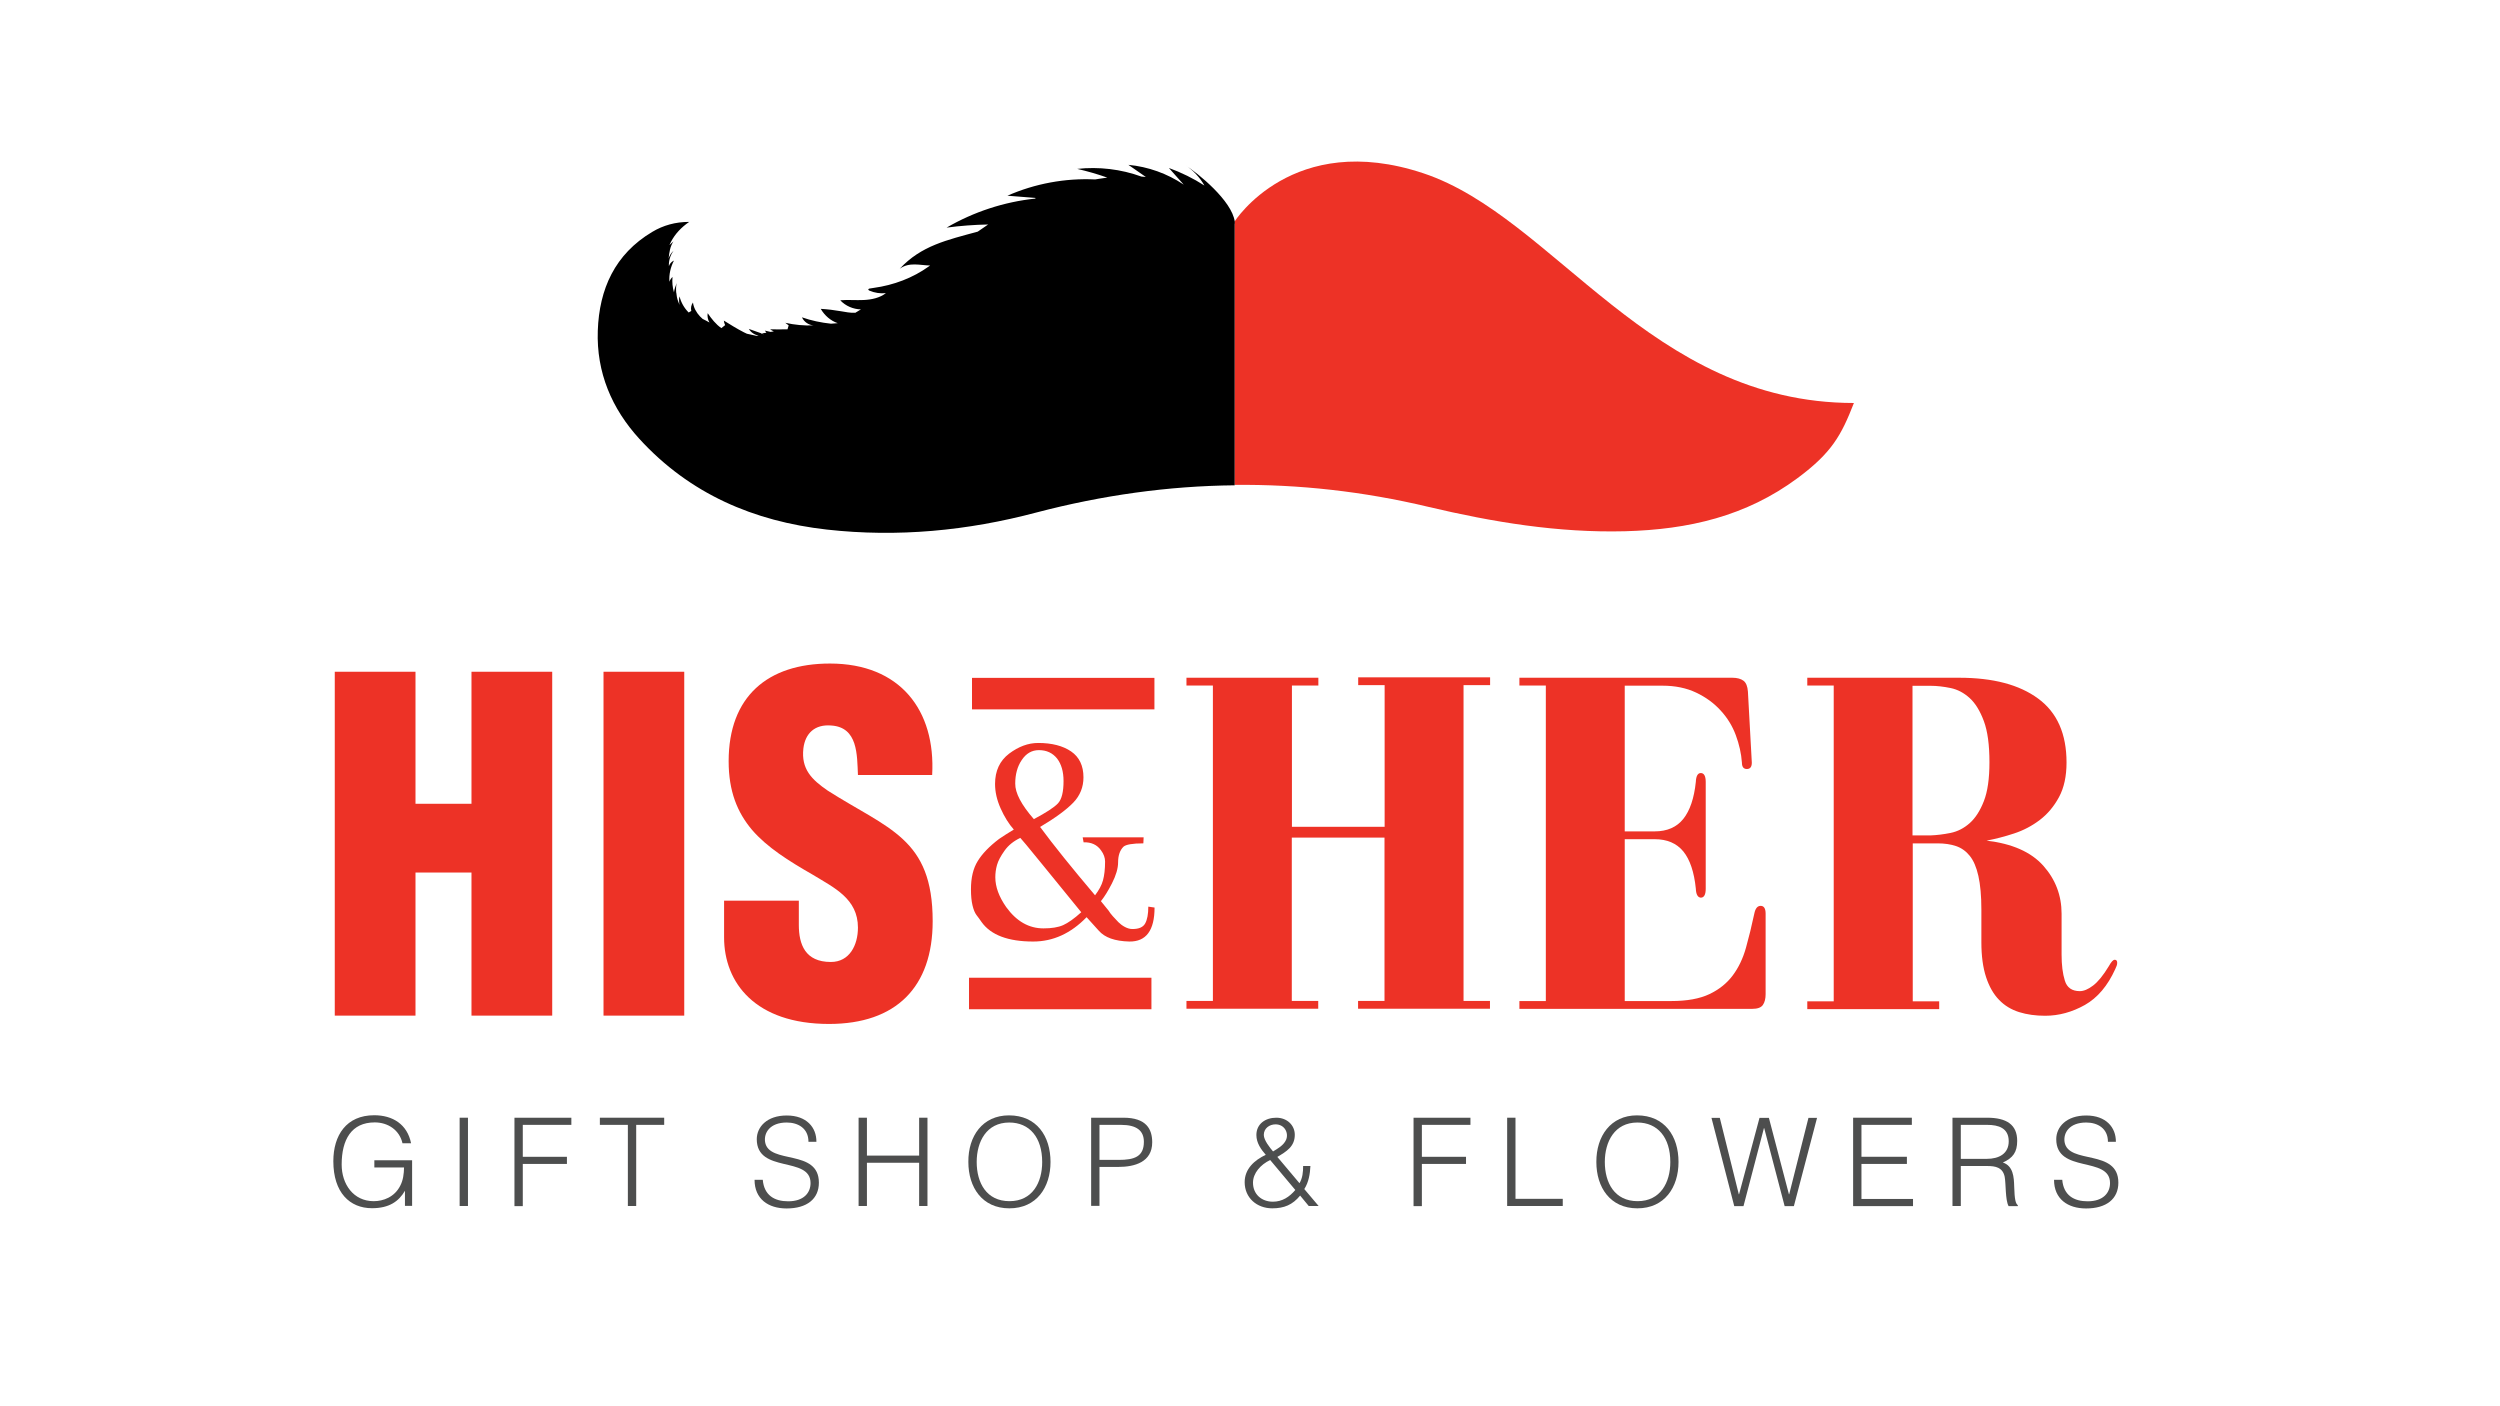 <svg enable-background="new 0 0 1920 1080" viewBox="0 0 1920 1080" xmlns="http://www.w3.org/2000/svg"><path d="m1423.8 309.5c-9.7 24.9-17 38.2-43.3 57.7-39.5 29.3-83.7 39.5-132.5 40.8-51.4 1.3-101.5-7-151.3-18.8-49.6-11.8-99.1-17.3-148.6-16.8v-202.2s44.6-70.6 145.1-37.1 174.2 176.4 330.6 176.4z" fill="#ed3226"/><path d="m948.3 171.8v-1.6c-2.2-16.1-28.2-37.1-38.3-43.6 6.2 4 11.4 9.5 15 15.9-8.5-5.5-17.7-10-27.3-13.5 3.8 4.3 7.6 8.5 11.4 12.8-12.6-8.5-27.4-13.8-42.5-15.2 4.5 3.1 8.9 6.2 13.4 9.3-1.1-.1-2.3-.2-3.4-.3-15.7-5.7-32.7-7.7-49.3-5.9 7.8 1.8 15.5 4 23.1 6.7-2 .3-4.1.6-6.2.9-1 .2-2.1.3-3.1.5-23-1.1-46.3 3.2-67.4 12.5 7.2.6 14.3 1.2 21.5 1.7v.5c-24 2.5-47.4 10.2-68.2 22.3 10.6-1.4 21.3-2.2 31.9-2.4-2.7 1.8-5.3 3.6-8 5.5-23.4 6.4-43.4 10.7-59.9 28.5 7.4-5.4 15.6-2.6 23.3-2.5-.3.2-.5.4-.8.6-12.5 9-27.2 14.5-42.5 16.6-1.1.1-2.1.3-3.2.5-.3.1-.7.2-.9.5-.2.5.4.9.8 1.1 4 1.7 8.4 2.4 12.7 1.9-4.7 3.7-11 5-17 5.3s-12.1-.3-18.1.2c4.1 4.4 10 6.9 15.9 7-1.4.9-2.9 1.8-4.3 2.6 0 0 0 0-.1 0-3.8.2-7.5-.6-11.1-1.2-5.1-.9-10.1-1.5-15.3-1.8v.1c2.9 5 7.6 9.1 13 10.9-1.7.1-3.5.3-5.2.4-7.6-.8-15.2-2.4-22.3-4.9 1.6 3.5 5.1 5.9 8.9 6.2-7.3.3-14.6-.4-21.7-2 .8.7 1.7 1.4 2.6 2-.5 1.5-.5 1.5-.9 3-4.5.1-9 .1-13.4 0 .9.6 1.9 1.2 2.9 1.6-.8.1-1.7.3-2.5.4-1.5-.3-2.9-.6-4.4-1 .4.5.8 1.1 1.2 1.6-1.2.2-2.4.4-3.6.6.6.2 1.3.5 1.9.7-.8-.2-1.6-.4-2.4-.6.2 0 .3-.1.5-.1-3.3-1.2-6.6-2.4-9.9-3.5 1.6 2.7 4.4 4.6 7.5 5.1-.6.2-1.1.2-1.7.2-2.4-.5-4.9-1.1-7.3-1.6-.8-.3-1.6-.7-2.3-1.1-5.3-2.7-10.4-5.9-15.4-9 .1 1.2.5 2.4 1 3.5-1.5 1.2-1.4 1.1-2.9 2.3-4.2-2.9-7.6-7.2-10.5-11.5-.4 2.5.1 5.1 1.4 7.2-1.7-1-3.5-1.9-5.3-2.8-.7-.6-1.3-1.2-2-1.9-2.8-3-4.9-6.7-5.4-10.7-1.4 1.9-1.8 4.3-1.3 6.5-1 .6-.9.6-2 1.2-3.4-3.4-5.9-7.7-7-12.4-.4 1.5-.5 3.1-.3 4.7 0 .2.1.5.1.7.1.4.2.8.3 1.2-.5-.9-.9-1.9-1.2-2.8-.8-2.1-1.2-4.3-1.4-6.6-.1-.2-.1-.3-.1-.5-.1.1-.2.2-.2.3.1-.2.1-.4.2-.6-.2-2.2-.1-4.4.4-6.6-.9 2.3-1.8 4.7-2.1 7.1-1.1-3.8-1.5-7.8-1.1-11.8-1.1 1-1.9 2.2-2.4 3.7-.4-5.6.9-11.3 3.5-16.3-1.8.8-3.3 2.4-3.9 4.3-.2-4.2 1.1-8.5 3.6-11.8-1.8 1.6-3.1 3.6-3.8 5.9.5-4.6 1.1-9.2 3.7-13.1-1.1.9-2.1 1.8-3.1 2.8.4-.9.8-1.7 1.2-2.5 3.2-6.1 7.9-11.1 14-15.3-10.5 0-19.9 2.6-28.4 7.7-28.7 17.1-40.7 43.9-41.8 75.9s10.7 59.8 32 83.1c38.6 42.2 87.9 63.3 143.9 69.6 54.4 6.1 108.2.9 160.9-13.1 50.7-13.3 101.5-20.4 152.3-20.9v-200.9"/><g fill="#ed3226"><path d="m843.8 714.7-9.3-10.3c-12.1 12.5-25.8 18.7-41 18.7-19.3 0-32.5-5-39.6-14.9-1.4-2.1-2.8-3.9-4-5.5s-2.2-4-3-7.3-1.2-7.4-1.2-12.3v-.2c0-8.8 1.7-16 5.2-21.6 3.4-5.6 8.9-11.3 16.4-17 3.2-2.2 7-4.6 11.3-7.2-3.8-4.3-7.2-9.7-10.1-16.2s-4.3-12.7-4.3-18.8c0-10.1 3.6-17.8 10.8-23.3 7.2-5.4 14.6-8.2 22.3-8.2 10.6 0 19 2.2 25.3 6.5s9.5 11 9.5 19.9c0 7.5-2.6 14-7.8 19.4s-13.7 11.7-25.5 18.7c10.4 14.1 24.5 31.6 42.2 52.5 3-4 5.1-7.8 6.1-11.5s1.6-8.5 1.6-14.4c0-2.9-1-5.8-3.1-8.6-3-4.3-7.5-6.4-13.4-6.2l-.7-3.8h46.8l-.2 4.6c-8.3 0-13.4.9-15.3 2.6-2.7 2.7-4.1 6.7-4.1 12 0 4.6-1.6 10-4.7 16.1s-6 10.6-8.5 13.7l6 7.4c.6 1.1 1.7 2.5 3.1 4.1s2.9 3.1 4.3 4.6c1.4 1.4 3.1 2.7 5 3.7s3.8 1.6 5.8 1.6c5 0 8.2-1.4 9.8-4.3s2.4-7.2 2.4-12.9l4.8.7c0 17.6-6.5 26.3-19.4 26.1-11.1-.3-18.8-3-23.5-8.4zm-42.4-1.7c6.2 0 11.3-.8 15.1-2.5s8.5-5 13.9-9.9c-8.2-10.1-17.9-22.1-29.4-36.1-11.4-14-17.2-21-17.4-21-5.1 2.4-9.2 5.7-12.1 9.8-3 4.2-4.9 7.8-5.8 11s-1.3 6.3-1.3 9.4c0 7.4 2.8 15 8.4 23 7.9 10.9 17.4 16.3 28.6 16.3zm-7.4-83.9c9.4-5 15.6-9 18.5-12.1s4.3-8.8 4.3-17.1c0-7.4-1.7-13.1-5-17.4-3.4-4.2-8-6.4-13.9-6.4-5.4 0-9.8 2.5-13.2 7.6-3.4 5-5 11.1-5 18.1-.1 7.2 4.7 16.3 14.3 27.3z"/><path d="m1012.5 526.5h-20.3v108.5h71.2v-108.8h-20.3v-6h101.3v6h-20.4v242.5h20.3v6h-101.3v-6h20.3v-125.4h-71.2v125.4h20.3v6h-101.2v-6h20.3v-242.2h-20.3v-6h101.3z"/><path d="m1302.4 682.5c-1.3-12.8-4.5-22.3-9.6-28.6-5.2-6.3-12.5-9.4-22-9.4h-23v124.3h35.8c12.1 0 21.8-1.8 29.2-5.3s13.4-8.3 17.9-14.3 7.9-13.1 10.2-21.3 4.4-16.9 6.4-26.2c.8-4 2.4-6 4.9-6s3.8 2 3.8 6v61.8c0 3.5-.7 6.3-2.1 8.3s-4.1 3-8.1 3h-178.9v-6h20.3v-242.3h-20.3v-6h163.4c3.8 0 6.7.8 8.7 2.3s3.1 4.3 3.4 8.3l3 54.6c0 3.3-1.3 4.9-3.8 4.9s-3.8-1.6-3.8-4.9c-.5-7-2.1-14.1-4.7-21.1s-6.5-13.4-11.7-19c-5.1-5.6-11.4-10.2-18.8-13.7s-16-5.3-25.8-5.3h-29v111.9h23c9.5 0 16.9-3.2 22-9.6s8.3-15.9 9.6-28.4c.2-4.5 1.5-6.8 3.8-6.8 2.5 0 3.8 2.3 3.8 6.8v82.1c0 4.5-1.3 6.8-3.8 6.8-2.3-.2-3.6-2.4-3.8-6.9z"/><path d="m1585.8 753.1c1.6 5.4 5.5 8.1 11.5 8.1 3 0 6.4-1.4 10.2-4.3s7.8-7.8 12.1-14.9c1.8-3.3 3.3-4.9 4.5-4.9 1.3 0 1.9.8 1.9 2.3 0 .8-.1 1.5-.4 2.3s-.6 1.6-1.1 2.6c-5.8 12.8-13.6 22-23.3 27.5-9.8 5.5-20 8.3-30.5 8.3-7.3 0-13.9-.9-20-2.8-6-1.9-11.2-5-15.4-9.4-4.3-4.4-7.6-10.2-10-17.5s-3.6-16.2-3.6-26.7v-25.2c0-10.5-.8-19.1-2.3-25.8s-3.7-11.8-6.6-15.4-6.4-6.1-10.5-7.5-8.9-2.1-14.1-2.1h-19.2v121.3h20.3v6h-101.3v-6h20.3v-242.5h-20.3v-6h116.7c25.9 0 46.1 5.3 60.6 16 14.6 10.7 21.8 27.1 21.8 49.1 0 10.5-1.9 19.4-5.8 26.6s-8.8 13-14.7 17.5-12.5 8-19.8 10.4-14.3 4.2-21.1 5.5c19.6 2.3 34.1 8.7 43.5 19.2s14.1 22.9 14.1 36.9v31.3c0 8 .8 14.7 2.5 20.1zm-87.8-113.4c5.4-1.1 10.3-3.6 14.7-7.5s8-9.5 10.9-16.9 4.3-17.4 4.3-29.9c0-13.3-1.4-23.8-4.3-31.6s-6.5-13.7-10.9-17.7-9.3-6.6-14.7-7.7-10.5-1.7-15.3-1.7h-13.9v114.9h13.9c4.8-.2 9.9-.8 15.3-1.9z"/><path d="m257.1 780v-264.1h62v101.4h43v-101.4h62v264.1h-62v-109.9h-43v109.9z"/><path d="m463.5 780v-264.1h62v264.1z"/><path d="m613.5 691.6v18.7c0 15.1 4.9 28.5 24.6 28.5 14.4 0 20.8-13 20.8-26.4 0-22.2-18.3-30.6-34.5-40.5-19-10.9-35.2-21.1-46.8-34.5-11.3-13.4-18-29.6-18-52.8 0-49.6 29.9-75 77.8-75 53.9 0 81.3 35.9 78.5 85.6h-57c-.7-15.5 0-36.6-20.4-38-12.7-1.1-20.1 6-21.5 17.6-1.8 15.8 6.3 23.9 18.7 32.4 23.2 14.8 43.3 23.9 57.7 37.3s22.9 31 22.9 63c0 50.7-28.2 78.9-79.6 78.9-56.7 0-80.6-31.7-80.6-66.5v-28.2h57.4z"/></g><g fill="#4d4e4e"><path d="m287.5 896.6v-5.5h29v35h-5.5v-11.6c-4.7 8.1-12 13.4-25.3 13.4-17.1 0-29.7-12-29.7-36.1 0-19.9 10-35.3 31.4-35.3 14.2 0 25.4 7 28.3 21.5h-6.6c-2.3-10.2-11.2-16-21.3-16-17.9 0-25.4 13.2-25.4 32.4 0 15 9 28.1 24.6 28.1 7.3 0 16-3.1 20.4-11.9 2.2-4.2 2.8-8.9 2.9-14z"/><path d="m353 926.2v-67.8h6.4v67.8z"/><path d="m395.1 926.2v-67.8h43.7v5.5h-37.3v24.5h33.9v5.5h-33.9v32.4h-6.4z"/><path d="m460.8 858.4h49.3v5.5h-21.5v62.3h-6.4v-62.3h-21.5v-5.5z"/><path d="m585.8 906c1 12.1 9.1 16.6 19.5 16.6 12.1 0 17.2-6.6 17.2-14 0-21-41.3-7.1-41.3-33.7 0-9.4 7.8-18.2 23-18.2 15.3 0 22.9 9.2 22.8 20.2h-6.1c0-10.4-8-14.8-16.7-14.8-13 0-17.7 8-16.6 15 2.9 17.5 41.3 4.9 41.3 31.2 0 12.4-9.1 19.8-24.8 19.8-14.1 0-24.6-7.3-24.6-22h6.3z"/><path d="m659.4 926.2v-67.8h6.4v29.1h40.1v-29.1h6.4v67.8h-6.4v-33.2h-40.1v33.2z"/><path d="m774.9 856.6c21.2 0 31.9 15.9 31.9 35.8 0 19.5-10.7 35.6-31.6 35.6s-31.5-16.1-31.5-35.6c-.2-19.8 10.9-35.8 31.2-35.8zm25.5 35.8c0-18.8-9.7-30.3-25.3-30.3-17.4 0-25 14.6-25 30.3 0 16 7.5 30.1 25.2 30.1 17.6 0 25.1-14.3 25.1-30.1z"/><path d="m838 926.2v-67.8h24.8c17.6 0 22.1 8.8 22.1 18.9 0 15.2-13.5 18.9-26 18.9h-14.5v29.9h-6.4zm21.1-35.4c12 0 19.4-2.4 19.4-13.9 0-8.5-5.5-13-17.5-13h-16.6v26.9z"/><path d="m998 908.7c2.4-4 2.8-8.6 2.8-13.2h5.6c-.3 6.1-1.3 12.4-4.7 17.7l11 13h-7.6l-6.6-8c-5.8 7.1-12.3 9.8-21.4 9.8-11.8 0-21.2-8-21.2-20.1 0-10.2 7.5-16.9 16.2-21-3.7-4.2-7.2-9.2-7.2-15.2 0-8.6 7-13.3 15.3-13.3 8.4 0 14.2 5.9 14.2 13.1 0 9-6.3 12.8-13.4 17zm-22.5-17.8c-7.4 3.5-13.2 10.1-13.2 17.4 0 8.9 6.6 14.6 15.3 14.6 7.2 0 12.7-3.7 17.2-9zm4.1-27.4c-4.7 0-9 3.1-9 8.1 0 4 4.6 9.8 7.1 12.7 3.8-2.3 8.1-4.7 10-8.9 2.2-5.1-1-11.9-8.1-11.9z"/><path d="m1085.6 926.2v-67.8h43.7v5.5h-37.3v24.5h33.9v5.5h-33.9v32.4h-6.4z"/><path d="m1157.5 926.2v-67.8h6.4v62.3h36.3v5.5z"/><path d="m1257.2 856.6c21.2 0 31.9 15.9 31.9 35.8 0 19.5-10.7 35.6-31.6 35.6s-31.5-16.1-31.5-35.6c-.1-19.8 11-35.8 31.2-35.8zm25.6 35.8c0-18.8-9.7-30.3-25.3-30.3-17.4 0-25 14.6-25 30.3 0 16 7.5 30.1 25.2 30.1 17.5 0 25.1-14.3 25.1-30.1z"/><path d="m1373.9 917.2h.2l14.8-58.7h6.6l-17.8 67.8h-7.1l-15.7-59.9h-.2l-15.7 59.9h-7.1l-17.5-67.8h6.4l14.6 58.7h.2l15.7-58.7h7.2z"/><path d="m1423.2 926.2v-67.8h45.1v5.5h-38.7v24.5h34.9v5.5h-34.9v26.9h39.6v5.5h-46z"/><path d="m1505.9 895.4v30.8h-6.4v-67.8h26.6c14.9 0 23.1 5.3 23.1 17.8 0 8.6-3.2 13.1-11 16.6 8 2.7 8.5 11.2 8.7 18.4.3 10.3 1.1 13.1 2.8 14.4v.7h-7.1c-2.6-4.6-2-17.3-3-22.5-1.5-7.3-7.1-8.3-13.5-8.3h-20.2zm19.9-5.4c9.5 0 16.9-4 16.9-13.5 0-10.2-7.9-12.6-16.5-12.6h-20.3v26.1z"/><path d="m1583.8 906c1 12.1 9.1 16.6 19.5 16.6 12.1 0 17.2-6.6 17.2-14 0-21-41.3-7.1-41.3-33.7 0-9.4 7.8-18.2 23-18.2 15.3 0 22.9 9.2 22.8 20.2h-6.1c0-10.4-8-14.8-16.7-14.8-13 0-17.7 8-16.6 15 2.9 17.5 41.3 4.9 41.3 31.2 0 12.4-9.1 19.8-24.8 19.8-14.1 0-24.6-7.3-24.6-22h6.3z"/></g><path d="m744.2 750.9h140.1v24.2h-140.1z" fill="#ed3226"/><path d="m746.5 520.6h140.1v24.2h-140.1z" fill="#ed3226"/></svg>